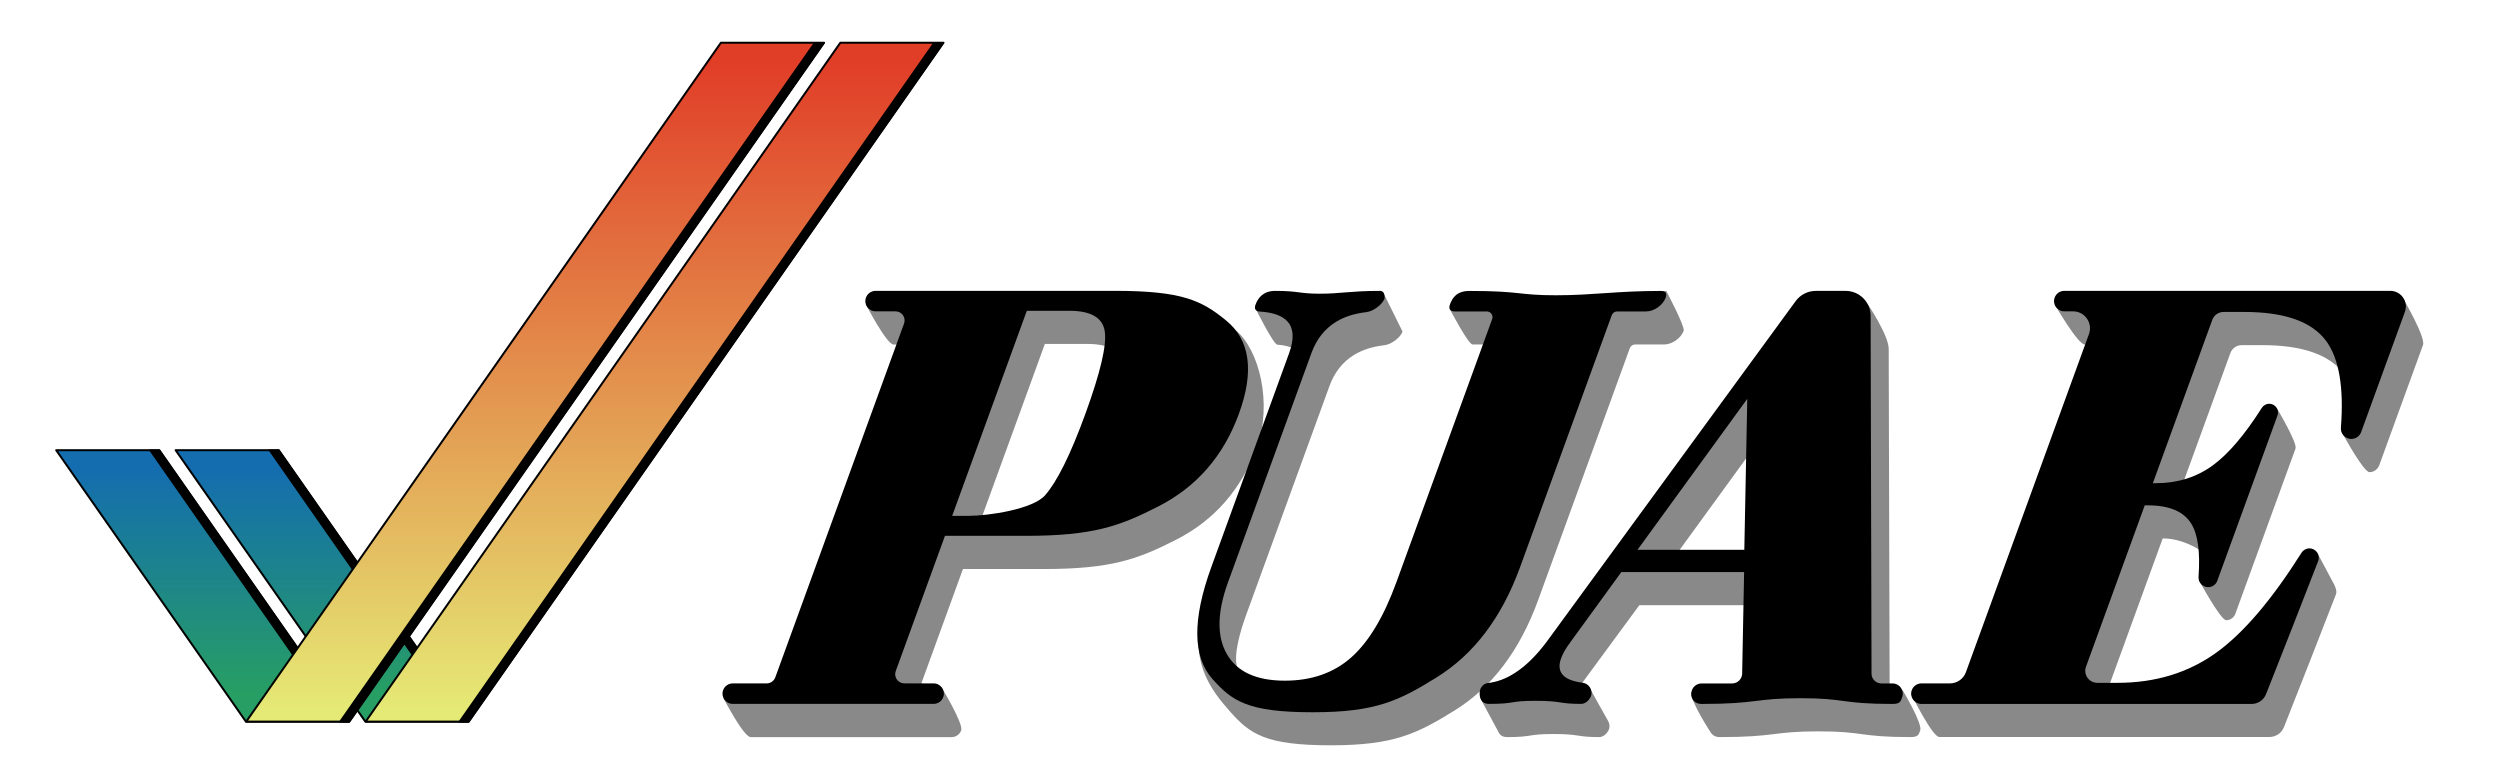 <?xml version="1.0" encoding="utf-8"?>
<!-- Generator: Adobe Illustrator 25.0.0, SVG Export Plug-In . SVG Version: 6.00 Build 0)  -->
<svg version="1.1"
	 id="Layer_1" xmlns:cc="http://creativecommons.org/ns#" xmlns:dc="http://purl.org/dc/elements/1.1/" xmlns:rdf="http://www.w3.org/1999/02/22-rdf-syntax-ns#" xmlns:svg="http://www.w3.org/2000/svg"
	 xmlns="http://www.w3.org/2000/svg" xmlns:xlink="http://www.w3.org/1999/xlink" x="0px" y="0px" viewBox="0 0 496.24 155.29"
	 style="enable-background:new 0 0 496.24 155.29;" xml:space="preserve">
<style type="text/css">
	.st0{fill:url(#path6207_1_);stroke:#000000;stroke-width:0.4;stroke-linecap:round;stroke-linejoin:round;}
	.st1{stroke:#000000;stroke-width:0.3;stroke-linecap:round;stroke-linejoin:round;}
	.st2{fill:url(#path6202_1_);stroke:#000000;stroke-width:0.4;stroke-linecap:round;stroke-linejoin:round;}
	.st3{fill:url(#path6252_1_);stroke:#000000;stroke-width:0.4;stroke-linecap:round;stroke-linejoin:round;}
	.st4{fill:url(#path6256_1_);stroke:#000000;stroke-width:0.4;stroke-linecap:round;stroke-linejoin:round;}
	.st5{fill:#898989;}
</style>
<g id="g6391" transform="translate(14.125,36.784)">
	<g id="g6240" transform="translate(-662.693,86.797)">
		
			<linearGradient id="path6207_1_" gradientUnits="userSpaceOnUse" x1="1361.063" y1="27.265" x2="1361.063" y2="71.725" gradientTransform="matrix(1 0 0 -1 -648.568 41.125)">
			<stop  offset="0" style="stop-color:#279E64"/>
			<stop  offset="1" style="stop-color:#146DAF"/>
		</linearGradient>
		<path id="path6207" class="st0" d="M683.43-34.22l37.66,53.88h20.47L703.9-34.22H683.43z"/>
		<path id="path6218" class="st1" d="M702.04-34.22l37.66,53.88h1.86L703.9-34.22H702.04z"/>
		
			<linearGradient id="path6202_1_" gradientUnits="userSpaceOnUse" x1="1427.063" y1="24.028" x2="1427.063" y2="152.023" gradientTransform="matrix(1 0 0 -1 -648.568 41.125)">
			<stop  offset="0" style="stop-color:#E5E975"/>
			<stop  offset="1" style="stop-color:#E13E28"/>
		</linearGradient>
		<path id="path6202" class="st2" d="M815.37-115.1L721.15,19.65h20.47l94.22-134.75H815.37z"/>
		<path id="path6216" class="st1" d="M833.98-115.1L739.76,19.65h1.86l94.22-134.75H833.98z"/>
	</g>
	<g id="g6250" transform="translate(-686.398,86.797)">
		
			<linearGradient id="path6252_1_" gradientUnits="userSpaceOnUse" x1="1384.768" y1="27.265" x2="1384.768" y2="71.725" gradientTransform="matrix(1 0 0 -1 -672.273 41.125)">
			<stop  offset="0" style="stop-color:#279E64"/>
			<stop  offset="1" style="stop-color:#146DAF"/>
		</linearGradient>
		<path id="path6252" class="st3" d="M683.43-34.22l37.66,53.88h20.47L703.9-34.22H683.43z"/>
		<path id="path6254" class="st1" d="M702.04-34.22l37.66,53.88h1.86L703.9-34.22H702.04z"/>
		
			<linearGradient id="path6256_1_" gradientUnits="userSpaceOnUse" x1="1450.768" y1="24.028" x2="1450.768" y2="152.023" gradientTransform="matrix(1 0 0 -1 -672.273 41.125)">
			<stop  offset="0" style="stop-color:#E5E975"/>
			<stop  offset="1" style="stop-color:#E13E28"/>
		</linearGradient>
		<path id="path6256" class="st4" d="M815.37-115.1L721.15,19.65h20.47l94.22-134.75H815.37z"/>
		<path id="path6258" class="st1" d="M833.98-115.1L739.76,19.65h1.86l94.22-134.75H833.98z"/>
	</g>
</g>
<g>
	<path class="st5" d="M157.98,137.65l25.85-69.26h-6.45c-1.41,0-5.52-8-5.52-8h56.72c0,0,11.85,1.21,16.65,5.12
		c4.8,3.9,7.35,14.74,4.27,23.18c-3.06,8.41-8.41,14.55-16.04,18.44c-7.63,3.88-12.85,5.82-26.31,5.82h-16.01l-8.26,22.71l4.03,0.81
		c0,0,4.37,7.18,3.88,8.51l0,0c-0.29,0.8-1.06,1.34-1.91,1.34h-39.87c-1.41,0-5.41-7.75-5.41-7.75L157.98,137.65z M194.64,103.35
		c0,0,19.13,0.7,22.08-7.41c2.98-8.18,6.57-20.89,6.15-23.6c-0.43-2.72-2.77-4.07-7.03-4.07h-8.44L194.64,103.35z"/>
	<path d="M153.89,134.46l25.56-70.24c0.43-1.17-0.44-2.42-1.69-2.42h-3.96c-1.41,0-2.4-1.4-1.91-2.73v0
		c0.29-0.8,1.06-1.34,1.91-1.34h14.39h33.09c13.46,0,17.26,1.95,22.06,5.85c4.8,3.9,5.66,10.08,2.59,18.52
		c-3.06,8.41-8.41,14.55-16.04,18.44c-7.63,3.88-12.85,5.82-26.31,5.82h-16.01l-9.77,26.85c-0.43,1.18,0.45,2.44,1.71,2.44h5.81
		c1.41,0,2.4,1.4,1.91,2.73l0,0c-0.29,0.8-1.06,1.34-1.91,1.34h-15.35h-24.52c-1.41,0-2.4-1.4-1.91-2.73v0
		c0.29-0.8,1.06-1.34,1.91-1.34h6.75C152.94,135.65,153.63,135.17,153.89,134.46z M189,102.4h3.11c4.26,0,12.92-1.36,15.32-4.07
		c2.4-2.72,5.08-8.13,8.03-16.23c2.98-8.18,4.25-13.63,3.83-16.34c-0.43-2.72-2.77-4.07-7.03-4.07h-8.44L189,102.4z"/>
</g>
<g>
	<path class="st5" d="M257.96,69.77c0,0-1.7-1.2-4.41-1.35c-0.76-0.04-4.1-6.73-4.1-6.73l25.06-3.73l3.89,7.86
		c-0.45,1.22-2.22,2.55-3.63,2.71c-2.35,0.27-4.35,0.91-6,1.92c-2.25,1.38-3.88,3.44-4.88,6.19l-16.55,45.47
		c-1.09,3-2.58,7.91-1.74,10.44c0.75,2.26,3.92,5.45,3.92,5.45l22.26-0.94l8.98-14.96l17.94-53.72h-6.4c-0.86,0-4.58-7.14-4.58-7.14
		l25.18-0.85l17.84-2.66c0,0,3.76,7.12,3.47,7.92l0,0c-0.55,1.5-2.3,2.73-3.9,2.73h-5.74c-0.48,0-0.9,0.3-1.06,0.74l-18.21,50.04
		c-3.64,9.99-9.17,17.29-16.59,21.88c-7.42,4.6-12.05,6.9-24.53,6.9c-12.93,0-16.03-2.21-19.95-6.62
		c-3.92-4.41-8.71-10.51-4.94-20.88L257.96,69.77z"/>
	<path d="M255.9,70.06c1-2.75,0.9-4.82-0.29-6.19c-1.04-1.2-2.92-1.88-5.63-2.03c-0.76-0.04-1.05-0.58-0.78-1.33l0.02-0.04
		c0.48-1.33,1.53-2.73,3.9-2.73c4.8,0,4.63,0.56,8.86,0.56c4.23,0,5.97-0.56,11.97-0.56c1.04,0,0.88,1.51,0.88,1.51
		c-0.45,1.22-2.22,2.55-3.63,2.71c-2.35,0.27-4.35,0.91-6,1.92c-2.25,1.38-3.88,3.44-4.88,6.19l-16.55,45.47
		c-2.18,5.99-2.27,10.75-0.25,14.28c2.01,3.52,5.85,5.29,11.51,5.29c5.32,0,9.71-1.54,13.18-4.61c3.47-3.07,6.47-8.06,8.98-14.96
		l19-52.2c0.27-0.74-0.28-1.52-1.06-1.52h-6.4c-0.86,0-1.23-0.54-0.94-1.34v0c0.48-1.33,1.33-2.73,3.9-2.73
		c10.25,0,9.62,0.86,17.11,0.86c7.49,0,12.02-0.86,20.89-0.86c0.98,0,1.23,0.54,0.94,1.34l0,0c-0.55,1.5-2.3,2.73-3.9,2.73h-5.74
		c-0.48,0-0.9,0.3-1.06,0.74l-18.21,50.04c-3.64,9.99-9.17,17.29-16.59,21.88c-7.42,4.6-12.05,6.9-24.53,6.9
		c-12.93,0-16.03-2.21-19.95-6.62c-3.92-4.41-3.99-11.8-0.22-22.17L255.9,70.06z"/>
</g>
<g>
	<path class="st5" d="M304.14,135.41l43.61-60.69l16.27-10.41l6.73-3.92c0,0,4.14,6.14,4.15,8.87l0.18,66.39l2.62,1.41
		c0,0,3.94,6.58,3.46,7.91l0,0c-0.29,0.8-0.36,1.34-1.91,1.34c-10.31,0-9.19-1.14-18.3-1.14s-8.4,1.14-19.61,1.14
		c-0.8,0-1.4-0.35-1.74-0.87c-0.34-0.52-3.89-6.03-3.89-7.83s10.32,0.08,10.32,0.08c1.09,0,2.33-1.65,2.35-2.74l1.4-14.82H325.4
		l-11.31,15.38l1.74,1.56c0,0,3.03,5.48,3.34,5.98s0.41,1.14,0.19,1.76c0,0-0.63,1.5-1.97,1.5c-4.51,0-3.69-0.61-9.03-0.61
		c-5.35,0-3.88,0.61-9.21,0.61c-0.67,0-1.33-0.22-1.66-0.92c-0.14-0.29-3.39-6.29-3.39-6.29L304.14,135.41z M332.06,110.99
		l17.76,0.38l0.59-25.73h0.08L332.06,110.99z"/>
	<path d="M307,127.4l49.43-67.63c0.93-1.28,2.42-2.03,4-2.03h5.92c2.73,0,4.95,2.21,4.96,4.95l0.18,71.02
		c0,1.08,0.88,1.95,1.96,1.95h2.21c1.41,0,2.4,1.4,1.91,2.73l0,0c-0.29,0.8-0.36,1.34-1.91,1.34c-10.31,0-9.19-1.14-18.3-1.14
		c-9.1,0-8.4,1.14-19.61,1.14c-1.6,0-2.4-1.4-1.91-2.73l0,0c0.29-0.8,1.06-1.34,1.91-1.34h6.06c1.09,0,1.98-0.87,2-1.96l0.39-20.15
		h-24.37l-10.07,13.85c-2.06,2.75-2.67,4.82-1.83,6.19c0.61,1.01,2.01,1.65,4.17,1.92c1.31,0.16,2.14,1.48,1.69,2.71
		c0,0-0.63,1.5-1.97,1.5c-4.51,0-3.69-0.61-9.03-0.61s-3.88,0.61-9.21,0.61c-0.96,0-1.88-0.45-1.88-2.08c0-1.31,0.89-1.98,1.64-2.06
		c1.84-0.2,3.64-0.88,5.4-2.03C302.85,132.2,304.94,130.15,307,127.4z M325.04,109.13h21.2l0.59-30.08h0.08L325.04,109.13z"/>
</g>
<g>
	<path class="st5" d="M379.36,137.77l14.99-1.06l25.49-68.32h-6.01c-1.41,0-6-8-6-8h36.98l32.32-0.94c0,0,4.38,7.52,3.83,9.03
		l-3.84,10.54l-4.85,13.33c-0.3,0.82-1.08,1.37-1.95,1.37l0,0c-1.2,0-5.58-8.1-5.58-8.1s2.83-8.35,0.52-11.43
		c-2.84-3.79-8.24-5.68-16.2-5.68h-4.1c-1,0-1.9,0.63-2.24,1.57l-9.18,25.21l9.3,3.65L451.93,81c0,0,4.13,6.91,3.72,8.04
		l-5.78,15.87l-6.17,16.94c-0.28,0.76-1,1.26-1.81,1.26l0,0c-1.12,0-5.41-7.94-5.41-7.94l2.06-4.65c0,0-4.13-3.65-9.25-3.65
		l-10.43,28.65c0,0,2.36,2.46,4.01,2.46l10.69-1.64c7.54,0,4.39,3.77,9.93-0.23c5.38-3.87,16.45-26.42,16.45-26.42l3.36,6.29
		c0,0,0.67,1.25,0.39,1.96l-5.03,12.91l-5.3,13.47c-0.47,1.19-1.61,1.97-2.89,1.97h-35.55h-29.98
		C383.56,146.31,379.36,137.77,379.36,137.77z"/>
	<path d="M379.48,136.99L379.48,136.99c0.29-0.8,1.06-1.34,1.91-1.34h5.67c1.41,0,2.67-0.88,3.16-2.21l24.43-67.13
		c0.8-2.19-0.82-4.51-3.16-4.51h-1.74c-1.41,0-2.4-1.4-1.91-2.73v0c0.29-0.8,1.06-1.34,1.91-1.34h31.47h33.23
		c2.15,0,3.65,2.14,2.92,4.16l-3.84,10.54l-4.85,13.33c-0.3,0.82-1.08,1.37-1.95,1.37l0,0c-1.2,0-2.16-1.02-2.07-2.22
		c0.62-8.07-0.38-13.84-2.99-17.31c-2.84-3.79-8.24-5.68-16.2-5.68h-4.1c-1,0-1.9,0.63-2.24,1.57l-11.8,32.42h0.62
		c4.3,0,8.07-1.19,11.31-3.56c3.08-2.26,6.32-6.06,9.7-11.39c0.32-0.5,0.88-0.82,1.47-0.82l0,0c1.21,0,2.05,1.2,1.64,2.34
		l-5.78,15.87l-6.17,16.94c-0.28,0.76-1,1.26-1.81,1.26l0,0c-1.12,0-1.99-0.96-1.91-2.07c0.35-4.87-0.12-8.38-1.44-10.52
		c-1.49-2.43-4.36-3.65-8.62-3.65h-0.62l-11.66,32.03c-0.57,1.55,0.59,3.2,2.24,3.2h4c7.54,0,14.08-2,19.63-6
		c5.38-3.87,11.01-10.48,16.91-19.82c0.34-0.54,0.93-0.87,1.57-0.87l0,0c1.3,0,2.2,1.31,1.73,2.53l-5.03,12.91l-5.3,13.47
		c-0.47,1.19-1.61,1.97-2.89,1.97h-35.55h-29.98C379.98,139.72,379,138.32,379.48,136.99z"/>
</g>
</svg>
